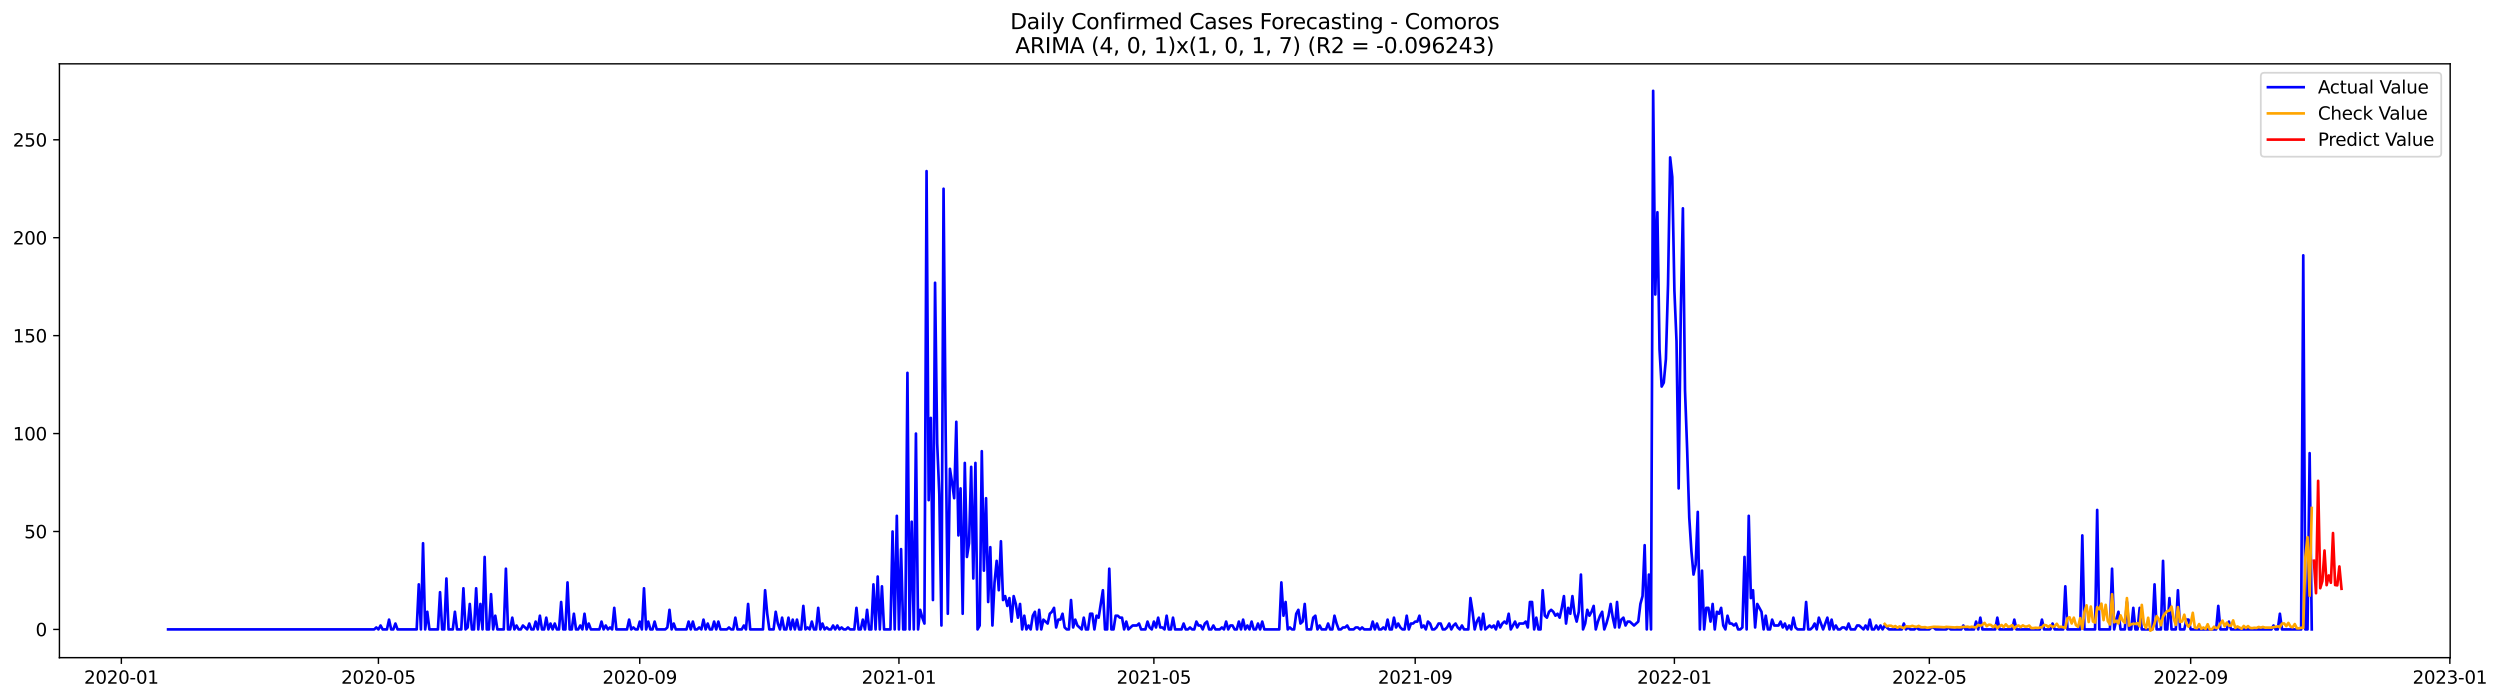 <?xml version="1.0" encoding="utf-8" standalone="no"?>
<!DOCTYPE svg PUBLIC "-//W3C//DTD SVG 1.1//EN"
  "http://www.w3.org/Graphics/SVG/1.1/DTD/svg11.dtd">
<svg xmlns:xlink="http://www.w3.org/1999/xlink" width="1400.4pt" height="392.274pt" viewBox="0 0 1400.4 392.274" xmlns="http://www.w3.org/2000/svg" version="1.1">
 <defs>
  <style type="text/css">*{stroke-linejoin: round; stroke-linecap: butt}</style>
 </defs>
 <g id="figure_1">
  <g id="patch_1">
   <path d="M 0 392.274 
L 1400.4 392.274 
L 1400.4 0 
L 0 0 
z
" style="fill: #ffffff"/>
  </g>
  <g id="axes_1">
   <g id="patch_2">
    <path d="M 33.288 368.396 
L 1372.487 368.396 
L 1372.487 35.755 
L 33.288 35.755 
z
" style="fill: #ffffff"/>
   </g>
   <g id="matplotlib.axis_1">
    <g id="xtick_1">
     <g id="line2d_1">
      <defs>
       <path id="m3d84c42e5f" d="M 0 0 
L 0 3.5 
" style="stroke: #000000; stroke-width: 0.8"/>
      </defs>
      <g>
       <use xlink:href="#m3d84c42e5f" x="67.978" y="368.396" style="stroke: #000000; stroke-width: 0.8"/>
      </g>
     </g>
     <g id="text_1">
      <!-- 2020-01 -->
      <g transform="translate(47.087 382.994)scale(0.1 -0.1)">
       <defs>
        <path id="DejaVuSans-32" d="M 1228 531 
L 3431 531 
L 3431 0 
L 469 0 
L 469 531 
Q 828 903 1448 1529 
Q 2069 2156 2228 2338 
Q 2531 2678 2651 2914 
Q 2772 3150 2772 3378 
Q 2772 3750 2511 3984 
Q 2250 4219 1831 4219 
Q 1534 4219 1204 4116 
Q 875 4013 500 3803 
L 500 4441 
Q 881 4594 1212 4672 
Q 1544 4750 1819 4750 
Q 2544 4750 2975 4387 
Q 3406 4025 3406 3419 
Q 3406 3131 3298 2873 
Q 3191 2616 2906 2266 
Q 2828 2175 2409 1742 
Q 1991 1309 1228 531 
z
" transform="scale(0.016)"/>
        <path id="DejaVuSans-30" d="M 2034 4250 
Q 1547 4250 1301 3770 
Q 1056 3291 1056 2328 
Q 1056 1369 1301 889 
Q 1547 409 2034 409 
Q 2525 409 2770 889 
Q 3016 1369 3016 2328 
Q 3016 3291 2770 3770 
Q 2525 4250 2034 4250 
z
M 2034 4750 
Q 2819 4750 3233 4129 
Q 3647 3509 3647 2328 
Q 3647 1150 3233 529 
Q 2819 -91 2034 -91 
Q 1250 -91 836 529 
Q 422 1150 422 2328 
Q 422 3509 836 4129 
Q 1250 4750 2034 4750 
z
" transform="scale(0.016)"/>
        <path id="DejaVuSans-2d" d="M 313 2009 
L 1997 2009 
L 1997 1497 
L 313 1497 
L 313 2009 
z
" transform="scale(0.016)"/>
        <path id="DejaVuSans-31" d="M 794 531 
L 1825 531 
L 1825 4091 
L 703 3866 
L 703 4441 
L 1819 4666 
L 2450 4666 
L 2450 531 
L 3481 531 
L 3481 0 
L 794 0 
L 794 531 
z
" transform="scale(0.016)"/>
       </defs>
       <use xlink:href="#DejaVuSans-32"/>
       <use xlink:href="#DejaVuSans-30" x="63.623"/>
       <use xlink:href="#DejaVuSans-32" x="127.246"/>
       <use xlink:href="#DejaVuSans-30" x="190.869"/>
       <use xlink:href="#DejaVuSans-2d" x="254.492"/>
       <use xlink:href="#DejaVuSans-30" x="290.576"/>
       <use xlink:href="#DejaVuSans-31" x="354.199"/>
      </g>
     </g>
    </g>
    <g id="xtick_2">
     <g id="line2d_2">
      <g>
       <use xlink:href="#m3d84c42e5f" x="211.978" y="368.396" style="stroke: #000000; stroke-width: 0.8"/>
      </g>
     </g>
     <g id="text_2">
      <!-- 2020-05 -->
      <g transform="translate(191.087 382.994)scale(0.1 -0.1)">
       <defs>
        <path id="DejaVuSans-35" d="M 691 4666 
L 3169 4666 
L 3169 4134 
L 1269 4134 
L 1269 2991 
Q 1406 3038 1543 3061 
Q 1681 3084 1819 3084 
Q 2600 3084 3056 2656 
Q 3513 2228 3513 1497 
Q 3513 744 3044 326 
Q 2575 -91 1722 -91 
Q 1428 -91 1123 -41 
Q 819 9 494 109 
L 494 744 
Q 775 591 1075 516 
Q 1375 441 1709 441 
Q 2250 441 2565 725 
Q 2881 1009 2881 1497 
Q 2881 1984 2565 2268 
Q 2250 2553 1709 2553 
Q 1456 2553 1204 2497 
Q 953 2441 691 2322 
L 691 4666 
z
" transform="scale(0.016)"/>
       </defs>
       <use xlink:href="#DejaVuSans-32"/>
       <use xlink:href="#DejaVuSans-30" x="63.623"/>
       <use xlink:href="#DejaVuSans-32" x="127.246"/>
       <use xlink:href="#DejaVuSans-30" x="190.869"/>
       <use xlink:href="#DejaVuSans-2d" x="254.492"/>
       <use xlink:href="#DejaVuSans-30" x="290.576"/>
       <use xlink:href="#DejaVuSans-35" x="354.199"/>
      </g>
     </g>
    </g>
    <g id="xtick_3">
     <g id="line2d_3">
      <g>
       <use xlink:href="#m3d84c42e5f" x="358.359" y="368.396" style="stroke: #000000; stroke-width: 0.8"/>
      </g>
     </g>
     <g id="text_3">
      <!-- 2020-09 -->
      <g transform="translate(337.467 382.994)scale(0.1 -0.1)">
       <defs>
        <path id="DejaVuSans-39" d="M 703 97 
L 703 672 
Q 941 559 1184 500 
Q 1428 441 1663 441 
Q 2288 441 2617 861 
Q 2947 1281 2994 2138 
Q 2813 1869 2534 1725 
Q 2256 1581 1919 1581 
Q 1219 1581 811 2004 
Q 403 2428 403 3163 
Q 403 3881 828 4315 
Q 1253 4750 1959 4750 
Q 2769 4750 3195 4129 
Q 3622 3509 3622 2328 
Q 3622 1225 3098 567 
Q 2575 -91 1691 -91 
Q 1453 -91 1209 -44 
Q 966 3 703 97 
z
M 1959 2075 
Q 2384 2075 2632 2365 
Q 2881 2656 2881 3163 
Q 2881 3666 2632 3958 
Q 2384 4250 1959 4250 
Q 1534 4250 1286 3958 
Q 1038 3666 1038 3163 
Q 1038 2656 1286 2365 
Q 1534 2075 1959 2075 
z
" transform="scale(0.016)"/>
       </defs>
       <use xlink:href="#DejaVuSans-32"/>
       <use xlink:href="#DejaVuSans-30" x="63.623"/>
       <use xlink:href="#DejaVuSans-32" x="127.246"/>
       <use xlink:href="#DejaVuSans-30" x="190.869"/>
       <use xlink:href="#DejaVuSans-2d" x="254.492"/>
       <use xlink:href="#DejaVuSans-30" x="290.576"/>
       <use xlink:href="#DejaVuSans-39" x="354.199"/>
      </g>
     </g>
    </g>
    <g id="xtick_4">
     <g id="line2d_4">
      <g>
       <use xlink:href="#m3d84c42e5f" x="503.549" y="368.396" style="stroke: #000000; stroke-width: 0.8"/>
      </g>
     </g>
     <g id="text_4">
      <!-- 2021-01 -->
      <g transform="translate(482.657 382.994)scale(0.1 -0.1)">
       <use xlink:href="#DejaVuSans-32"/>
       <use xlink:href="#DejaVuSans-30" x="63.623"/>
       <use xlink:href="#DejaVuSans-32" x="127.246"/>
       <use xlink:href="#DejaVuSans-31" x="190.869"/>
       <use xlink:href="#DejaVuSans-2d" x="254.492"/>
       <use xlink:href="#DejaVuSans-30" x="290.576"/>
       <use xlink:href="#DejaVuSans-31" x="354.199"/>
      </g>
     </g>
    </g>
    <g id="xtick_5">
     <g id="line2d_5">
      <g>
       <use xlink:href="#m3d84c42e5f" x="646.359" y="368.396" style="stroke: #000000; stroke-width: 0.8"/>
      </g>
     </g>
     <g id="text_5">
      <!-- 2021-05 -->
      <g transform="translate(625.467 382.994)scale(0.1 -0.1)">
       <use xlink:href="#DejaVuSans-32"/>
       <use xlink:href="#DejaVuSans-30" x="63.623"/>
       <use xlink:href="#DejaVuSans-32" x="127.246"/>
       <use xlink:href="#DejaVuSans-31" x="190.869"/>
       <use xlink:href="#DejaVuSans-2d" x="254.492"/>
       <use xlink:href="#DejaVuSans-30" x="290.576"/>
       <use xlink:href="#DejaVuSans-35" x="354.199"/>
      </g>
     </g>
    </g>
    <g id="xtick_6">
     <g id="line2d_6">
      <g>
       <use xlink:href="#m3d84c42e5f" x="792.739" y="368.396" style="stroke: #000000; stroke-width: 0.8"/>
      </g>
     </g>
     <g id="text_6">
      <!-- 2021-09 -->
      <g transform="translate(771.847 382.994)scale(0.1 -0.1)">
       <use xlink:href="#DejaVuSans-32"/>
       <use xlink:href="#DejaVuSans-30" x="63.623"/>
       <use xlink:href="#DejaVuSans-32" x="127.246"/>
       <use xlink:href="#DejaVuSans-31" x="190.869"/>
       <use xlink:href="#DejaVuSans-2d" x="254.492"/>
       <use xlink:href="#DejaVuSans-30" x="290.576"/>
       <use xlink:href="#DejaVuSans-39" x="354.199"/>
      </g>
     </g>
    </g>
    <g id="xtick_7">
     <g id="line2d_7">
      <g>
       <use xlink:href="#m3d84c42e5f" x="937.929" y="368.396" style="stroke: #000000; stroke-width: 0.8"/>
      </g>
     </g>
     <g id="text_7">
      <!-- 2022-01 -->
      <g transform="translate(917.037 382.994)scale(0.1 -0.1)">
       <use xlink:href="#DejaVuSans-32"/>
       <use xlink:href="#DejaVuSans-30" x="63.623"/>
       <use xlink:href="#DejaVuSans-32" x="127.246"/>
       <use xlink:href="#DejaVuSans-32" x="190.869"/>
       <use xlink:href="#DejaVuSans-2d" x="254.492"/>
       <use xlink:href="#DejaVuSans-30" x="290.576"/>
       <use xlink:href="#DejaVuSans-31" x="354.199"/>
      </g>
     </g>
    </g>
    <g id="xtick_8">
     <g id="line2d_8">
      <g>
       <use xlink:href="#m3d84c42e5f" x="1080.739" y="368.396" style="stroke: #000000; stroke-width: 0.8"/>
      </g>
     </g>
     <g id="text_8">
      <!-- 2022-05 -->
      <g transform="translate(1059.847 382.994)scale(0.1 -0.1)">
       <use xlink:href="#DejaVuSans-32"/>
       <use xlink:href="#DejaVuSans-30" x="63.623"/>
       <use xlink:href="#DejaVuSans-32" x="127.246"/>
       <use xlink:href="#DejaVuSans-32" x="190.869"/>
       <use xlink:href="#DejaVuSans-2d" x="254.492"/>
       <use xlink:href="#DejaVuSans-30" x="290.576"/>
       <use xlink:href="#DejaVuSans-35" x="354.199"/>
      </g>
     </g>
    </g>
    <g id="xtick_9">
     <g id="line2d_9">
      <g>
       <use xlink:href="#m3d84c42e5f" x="1227.119" y="368.396" style="stroke: #000000; stroke-width: 0.8"/>
      </g>
     </g>
     <g id="text_9">
      <!-- 2022-09 -->
      <g transform="translate(1206.227 382.994)scale(0.1 -0.1)">
       <use xlink:href="#DejaVuSans-32"/>
       <use xlink:href="#DejaVuSans-30" x="63.623"/>
       <use xlink:href="#DejaVuSans-32" x="127.246"/>
       <use xlink:href="#DejaVuSans-32" x="190.869"/>
       <use xlink:href="#DejaVuSans-2d" x="254.492"/>
       <use xlink:href="#DejaVuSans-30" x="290.576"/>
       <use xlink:href="#DejaVuSans-39" x="354.199"/>
      </g>
     </g>
    </g>
    <g id="xtick_10">
     <g id="line2d_10">
      <g>
       <use xlink:href="#m3d84c42e5f" x="1372.309" y="368.396" style="stroke: #000000; stroke-width: 0.8"/>
      </g>
     </g>
     <g id="text_10">
      <!-- 2023-01 -->
      <g transform="translate(1351.418 382.994)scale(0.1 -0.1)">
       <defs>
        <path id="DejaVuSans-33" d="M 2597 2516 
Q 3050 2419 3304 2112 
Q 3559 1806 3559 1356 
Q 3559 666 3084 287 
Q 2609 -91 1734 -91 
Q 1441 -91 1130 -33 
Q 819 25 488 141 
L 488 750 
Q 750 597 1062 519 
Q 1375 441 1716 441 
Q 2309 441 2620 675 
Q 2931 909 2931 1356 
Q 2931 1769 2642 2001 
Q 2353 2234 1838 2234 
L 1294 2234 
L 1294 2753 
L 1863 2753 
Q 2328 2753 2575 2939 
Q 2822 3125 2822 3475 
Q 2822 3834 2567 4026 
Q 2313 4219 1838 4219 
Q 1578 4219 1281 4162 
Q 984 4106 628 3988 
L 628 4550 
Q 988 4650 1302 4700 
Q 1616 4750 1894 4750 
Q 2613 4750 3031 4423 
Q 3450 4097 3450 3541 
Q 3450 3153 3228 2886 
Q 3006 2619 2597 2516 
z
" transform="scale(0.016)"/>
       </defs>
       <use xlink:href="#DejaVuSans-32"/>
       <use xlink:href="#DejaVuSans-30" x="63.623"/>
       <use xlink:href="#DejaVuSans-32" x="127.246"/>
       <use xlink:href="#DejaVuSans-33" x="190.869"/>
       <use xlink:href="#DejaVuSans-2d" x="254.492"/>
       <use xlink:href="#DejaVuSans-30" x="290.576"/>
       <use xlink:href="#DejaVuSans-31" x="354.199"/>
      </g>
     </g>
    </g>
   </g>
   <g id="matplotlib.axis_2">
    <g id="ytick_1">
     <g id="line2d_11">
      <defs>
       <path id="m4e3e8db7d7" d="M 0 0 
L -3.5 0 
" style="stroke: #000000; stroke-width: 0.8"/>
      </defs>
      <g>
       <use xlink:href="#m4e3e8db7d7" x="33.288" y="352.574" style="stroke: #000000; stroke-width: 0.8"/>
      </g>
     </g>
     <g id="text_11">
      <!-- 0 -->
      <g transform="translate(19.925 356.373)scale(0.1 -0.1)">
       <use xlink:href="#DejaVuSans-30"/>
      </g>
     </g>
    </g>
    <g id="ytick_2">
     <g id="line2d_12">
      <g>
       <use xlink:href="#m4e3e8db7d7" x="33.288" y="297.72" style="stroke: #000000; stroke-width: 0.8"/>
      </g>
     </g>
     <g id="text_12">
      <!-- 50 -->
      <g transform="translate(13.562 301.519)scale(0.1 -0.1)">
       <use xlink:href="#DejaVuSans-35"/>
       <use xlink:href="#DejaVuSans-30" x="63.623"/>
      </g>
     </g>
    </g>
    <g id="ytick_3">
     <g id="line2d_13">
      <g>
       <use xlink:href="#m4e3e8db7d7" x="33.288" y="242.866" style="stroke: #000000; stroke-width: 0.8"/>
      </g>
     </g>
     <g id="text_13">
      <!-- 100 -->
      <g transform="translate(7.2 246.665)scale(0.1 -0.1)">
       <use xlink:href="#DejaVuSans-31"/>
       <use xlink:href="#DejaVuSans-30" x="63.623"/>
       <use xlink:href="#DejaVuSans-30" x="127.246"/>
      </g>
     </g>
    </g>
    <g id="ytick_4">
     <g id="line2d_14">
      <g>
       <use xlink:href="#m4e3e8db7d7" x="33.288" y="188.011" style="stroke: #000000; stroke-width: 0.8"/>
      </g>
     </g>
     <g id="text_14">
      <!-- 150 -->
      <g transform="translate(7.2 191.81)scale(0.1 -0.1)">
       <use xlink:href="#DejaVuSans-31"/>
       <use xlink:href="#DejaVuSans-35" x="63.623"/>
       <use xlink:href="#DejaVuSans-30" x="127.246"/>
      </g>
     </g>
    </g>
    <g id="ytick_5">
     <g id="line2d_15">
      <g>
       <use xlink:href="#m4e3e8db7d7" x="33.288" y="133.157" style="stroke: #000000; stroke-width: 0.8"/>
      </g>
     </g>
     <g id="text_15">
      <!-- 200 -->
      <g transform="translate(7.2 136.956)scale(0.1 -0.1)">
       <use xlink:href="#DejaVuSans-32"/>
       <use xlink:href="#DejaVuSans-30" x="63.623"/>
       <use xlink:href="#DejaVuSans-30" x="127.246"/>
      </g>
     </g>
    </g>
    <g id="ytick_6">
     <g id="line2d_16">
      <g>
       <use xlink:href="#m4e3e8db7d7" x="33.288" y="78.303" style="stroke: #000000; stroke-width: 0.8"/>
      </g>
     </g>
     <g id="text_16">
      <!-- 250 -->
      <g transform="translate(7.2 82.102)scale(0.1 -0.1)">
       <use xlink:href="#DejaVuSans-32"/>
       <use xlink:href="#DejaVuSans-35" x="63.623"/>
       <use xlink:href="#DejaVuSans-30" x="127.246"/>
      </g>
     </g>
    </g>
   </g>
   <g id="line2d_17">
    <path d="M 94.16 352.574 
L 209.598 352.574 
L 210.788 351.477 
L 211.978 352.574 
L 213.168 350.38 
L 214.359 352.574 
L 216.739 352.574 
L 217.929 347.089 
L 219.119 352.574 
L 220.309 352.574 
L 221.499 349.283 
L 222.689 352.574 
L 233.4 352.574 
L 234.59 327.341 
L 235.78 352.574 
L 236.97 304.302 
L 238.16 352.574 
L 239.35 342.7 
L 240.54 352.574 
L 245.301 352.574 
L 246.491 331.73 
L 247.681 352.574 
L 248.871 352.574 
L 250.061 324.05 
L 251.251 352.574 
L 253.631 352.574 
L 254.821 342.7 
L 256.011 352.574 
L 258.392 352.574 
L 259.582 329.535 
L 260.772 352.574 
L 261.962 351.477 
L 263.152 338.312 
L 264.342 352.574 
L 265.532 352.574 
L 266.722 329.535 
L 267.912 352.574 
L 269.102 338.312 
L 270.292 352.574 
L 271.483 311.982 
L 272.673 352.574 
L 273.863 352.574 
L 275.053 332.827 
L 276.243 352.574 
L 277.433 344.895 
L 278.623 352.574 
L 282.193 352.574 
L 283.383 318.565 
L 284.573 352.574 
L 285.764 352.574 
L 286.954 345.992 
L 288.144 352.574 
L 289.334 350.38 
L 290.524 352.574 
L 291.714 352.574 
L 292.904 350.38 
L 295.284 352.574 
L 296.474 349.283 
L 297.664 352.574 
L 298.854 352.574 
L 300.045 348.186 
L 301.235 352.574 
L 302.425 344.895 
L 303.615 352.574 
L 304.805 352.574 
L 305.995 345.992 
L 307.185 352.574 
L 308.375 349.283 
L 309.565 352.574 
L 310.755 349.283 
L 311.945 352.574 
L 313.135 352.574 
L 314.326 337.215 
L 315.516 352.574 
L 316.706 352.574 
L 317.896 326.244 
L 319.086 352.574 
L 320.276 352.574 
L 321.466 343.798 
L 322.656 352.574 
L 323.846 352.574 
L 325.036 350.38 
L 326.226 352.574 
L 327.416 343.798 
L 328.607 352.574 
L 329.797 349.283 
L 330.987 352.574 
L 335.747 352.574 
L 336.937 348.186 
L 338.127 352.574 
L 339.317 350.38 
L 340.507 352.574 
L 341.697 351.477 
L 342.887 352.574 
L 344.078 340.506 
L 345.268 352.574 
L 351.218 352.574 
L 352.408 347.089 
L 353.598 352.574 
L 354.788 351.477 
L 355.978 352.574 
L 357.168 352.574 
L 358.359 348.186 
L 359.549 352.574 
L 360.739 329.535 
L 361.929 352.574 
L 363.119 348.186 
L 364.309 352.574 
L 365.499 352.574 
L 366.689 348.186 
L 367.879 352.574 
L 372.64 352.574 
L 373.83 351.477 
L 375.02 341.603 
L 376.21 352.574 
L 377.4 349.283 
L 378.59 352.574 
L 384.54 352.574 
L 385.73 348.186 
L 386.921 352.574 
L 388.111 348.186 
L 389.301 352.574 
L 390.491 352.574 
L 391.681 351.477 
L 392.871 352.574 
L 394.061 347.089 
L 395.251 352.574 
L 396.441 349.283 
L 397.631 352.574 
L 398.821 352.574 
L 400.011 348.186 
L 401.202 352.574 
L 402.392 348.186 
L 403.582 352.574 
L 407.152 352.574 
L 408.342 351.477 
L 409.532 352.574 
L 410.722 352.574 
L 411.912 345.992 
L 413.102 352.574 
L 415.483 352.574 
L 416.673 350.38 
L 417.863 352.574 
L 419.053 338.312 
L 420.243 352.574 
L 427.383 352.574 
L 428.573 330.632 
L 429.764 343.798 
L 430.954 352.574 
L 433.334 352.574 
L 434.524 342.7 
L 435.714 349.283 
L 436.904 352.574 
L 438.094 345.992 
L 439.284 352.574 
L 440.474 352.574 
L 441.664 345.992 
L 442.854 352.574 
L 444.045 347.089 
L 445.235 352.574 
L 446.425 347.089 
L 447.615 352.574 
L 448.805 352.574 
L 449.995 339.409 
L 451.185 352.574 
L 452.375 351.477 
L 453.565 352.574 
L 454.755 348.186 
L 455.945 352.574 
L 457.135 352.574 
L 458.326 340.506 
L 459.516 352.574 
L 460.706 349.283 
L 461.896 352.574 
L 463.086 351.477 
L 464.276 352.574 
L 465.466 352.574 
L 466.656 350.38 
L 467.846 352.574 
L 469.036 350.38 
L 470.226 352.574 
L 471.416 351.477 
L 472.607 352.574 
L 473.797 352.574 
L 474.987 351.477 
L 476.177 352.574 
L 478.557 352.574 
L 479.747 340.506 
L 480.937 352.574 
L 482.127 352.574 
L 483.317 347.089 
L 484.507 352.574 
L 485.697 341.603 
L 486.887 352.574 
L 488.078 352.574 
L 489.268 327.341 
L 490.458 352.574 
L 491.648 322.953 
L 492.838 352.574 
L 494.028 328.438 
L 495.218 352.574 
L 498.788 352.574 
L 499.978 297.72 
L 501.168 352.574 
L 502.359 288.943 
L 503.549 352.574 
L 504.739 307.594 
L 505.929 352.574 
L 507.119 352.574 
L 508.309 208.856 
L 509.499 352.574 
L 510.689 292.234 
L 511.879 352.574 
L 513.069 242.866 
L 514.259 352.574 
L 515.449 341.603 
L 516.64 345.992 
L 517.83 349.283 
L 519.02 95.856 
L 520.21 280.167 
L 521.4 234.089 
L 522.59 336.118 
L 523.78 158.39 
L 524.97 248.351 
L 526.16 276.875 
L 527.35 350.38 
L 528.54 105.73 
L 529.73 242.866 
L 530.921 343.798 
L 532.111 262.613 
L 533.301 270.293 
L 534.491 279.069 
L 535.681 236.283 
L 536.871 299.914 
L 538.061 273.584 
L 539.251 343.798 
L 540.441 259.322 
L 541.631 311.982 
L 542.821 304.302 
L 544.011 261.516 
L 545.202 324.05 
L 546.392 259.322 
L 547.582 352.574 
L 548.772 350.38 
L 549.962 252.739 
L 551.152 319.662 
L 552.342 279.069 
L 553.532 337.215 
L 554.722 306.497 
L 555.912 350.38 
L 557.102 326.244 
L 558.292 314.176 
L 559.483 330.632 
L 560.673 303.205 
L 561.863 336.118 
L 563.053 333.924 
L 564.243 339.409 
L 565.433 335.021 
L 566.623 348.186 
L 567.813 333.924 
L 569.003 338.312 
L 570.193 345.992 
L 571.383 338.312 
L 572.573 352.574 
L 573.764 344.895 
L 574.954 352.574 
L 576.144 350.38 
L 577.334 352.574 
L 578.524 344.895 
L 579.714 342.7 
L 580.904 352.574 
L 582.094 341.603 
L 583.284 352.574 
L 584.474 347.089 
L 586.854 349.283 
L 588.045 343.798 
L 589.235 342.7 
L 590.425 340.506 
L 591.615 351.477 
L 592.805 347.089 
L 593.995 347.089 
L 595.185 343.798 
L 596.375 351.477 
L 597.565 352.574 
L 598.755 352.574 
L 599.945 336.118 
L 601.135 351.477 
L 602.326 347.089 
L 603.516 350.38 
L 605.896 352.574 
L 607.086 345.992 
L 608.276 352.574 
L 609.466 352.574 
L 610.656 343.798 
L 611.846 343.798 
L 613.036 352.574 
L 614.226 344.895 
L 615.416 345.992 
L 617.797 330.632 
L 618.987 352.574 
L 620.177 352.574 
L 621.367 318.565 
L 622.557 352.574 
L 623.747 352.574 
L 624.937 344.895 
L 626.127 344.895 
L 627.317 345.992 
L 628.507 345.992 
L 629.697 352.574 
L 630.888 348.186 
L 632.078 352.574 
L 634.458 350.38 
L 636.838 350.38 
L 638.028 349.283 
L 639.218 352.574 
L 641.598 352.574 
L 642.788 348.186 
L 643.978 351.477 
L 645.168 352.574 
L 646.359 348.186 
L 647.549 351.477 
L 648.739 345.992 
L 649.929 351.477 
L 651.119 351.477 
L 652.309 352.574 
L 653.499 344.895 
L 654.689 352.574 
L 655.879 352.574 
L 657.069 345.992 
L 658.259 352.574 
L 661.83 352.574 
L 663.02 349.283 
L 664.21 352.574 
L 665.4 352.574 
L 666.59 351.477 
L 667.78 352.574 
L 668.97 352.574 
L 670.16 348.186 
L 671.35 350.38 
L 672.54 350.38 
L 673.73 352.574 
L 674.921 349.283 
L 676.111 348.186 
L 677.301 352.574 
L 678.491 352.574 
L 679.681 350.38 
L 680.871 352.574 
L 683.251 352.574 
L 684.441 351.477 
L 685.631 352.574 
L 686.821 348.186 
L 688.011 352.574 
L 689.202 350.38 
L 690.392 350.38 
L 691.582 352.574 
L 692.772 352.574 
L 693.962 348.186 
L 695.152 352.574 
L 696.342 347.089 
L 697.532 352.574 
L 698.722 350.38 
L 699.912 352.574 
L 701.102 348.186 
L 702.292 352.574 
L 703.483 352.574 
L 704.673 349.283 
L 705.863 352.574 
L 707.053 348.186 
L 708.243 352.574 
L 716.573 352.574 
L 717.764 326.244 
L 718.954 344.895 
L 720.144 337.215 
L 721.334 352.574 
L 722.524 351.477 
L 723.714 352.574 
L 724.904 352.574 
L 726.094 343.798 
L 727.284 341.603 
L 728.474 349.283 
L 729.664 348.186 
L 730.854 338.312 
L 732.045 352.574 
L 734.425 352.574 
L 735.615 345.992 
L 736.805 344.895 
L 737.995 352.574 
L 739.185 350.38 
L 740.375 352.574 
L 742.755 352.574 
L 743.945 349.283 
L 745.135 352.574 
L 746.326 352.574 
L 747.516 344.895 
L 748.706 349.283 
L 749.896 352.574 
L 751.086 352.574 
L 752.276 351.477 
L 753.466 351.477 
L 754.656 350.38 
L 755.846 352.574 
L 758.226 352.574 
L 759.416 351.477 
L 760.607 351.477 
L 761.797 352.574 
L 762.987 351.477 
L 764.177 352.574 
L 767.747 352.574 
L 768.937 348.186 
L 770.127 352.574 
L 771.317 349.283 
L 772.507 352.574 
L 773.697 352.574 
L 774.888 351.477 
L 776.078 352.574 
L 777.268 347.089 
L 778.458 352.574 
L 779.648 352.574 
L 780.838 345.992 
L 782.028 351.477 
L 783.218 349.283 
L 784.408 351.477 
L 785.598 352.574 
L 786.788 352.574 
L 787.978 344.895 
L 789.168 352.574 
L 790.359 349.283 
L 791.549 349.283 
L 792.739 348.186 
L 793.929 348.186 
L 795.119 344.895 
L 796.309 351.477 
L 797.499 350.38 
L 798.689 352.574 
L 799.879 348.186 
L 801.069 349.283 
L 802.259 352.574 
L 803.449 352.574 
L 804.64 351.477 
L 805.83 349.283 
L 807.02 349.283 
L 808.21 352.574 
L 809.4 352.574 
L 810.59 351.477 
L 811.78 349.283 
L 812.97 352.574 
L 814.16 350.38 
L 815.35 349.283 
L 816.54 351.477 
L 817.73 352.574 
L 818.921 350.38 
L 820.111 352.574 
L 822.491 352.574 
L 823.681 335.021 
L 824.871 342.7 
L 826.061 352.574 
L 827.251 348.186 
L 828.441 345.992 
L 829.631 352.574 
L 830.821 343.798 
L 832.011 352.574 
L 834.392 350.38 
L 835.582 351.477 
L 836.772 350.38 
L 837.962 352.574 
L 839.152 348.186 
L 840.342 351.477 
L 841.532 349.283 
L 842.722 348.186 
L 843.912 349.283 
L 845.102 343.798 
L 846.292 352.574 
L 848.673 348.186 
L 849.863 351.477 
L 851.053 349.283 
L 853.433 349.283 
L 854.623 348.186 
L 855.813 351.477 
L 857.003 337.215 
L 858.193 337.215 
L 859.383 352.574 
L 860.573 345.992 
L 861.764 352.574 
L 862.954 352.574 
L 864.144 330.632 
L 865.334 344.895 
L 866.524 345.992 
L 867.714 342.7 
L 868.904 341.603 
L 870.094 342.7 
L 871.284 344.895 
L 872.474 343.798 
L 873.664 345.992 
L 874.854 340.506 
L 876.045 333.924 
L 877.235 349.283 
L 878.425 340.506 
L 879.615 343.798 
L 880.805 333.924 
L 881.995 343.798 
L 883.185 348.186 
L 884.375 342.7 
L 885.565 321.856 
L 886.755 352.574 
L 887.945 349.283 
L 889.135 341.603 
L 890.326 344.895 
L 891.516 342.7 
L 892.706 339.409 
L 893.896 352.574 
L 895.086 348.186 
L 896.276 344.895 
L 897.466 342.7 
L 898.656 352.574 
L 899.846 349.283 
L 901.036 344.895 
L 902.226 338.312 
L 903.416 345.992 
L 904.607 351.477 
L 905.797 337.215 
L 906.987 351.477 
L 908.177 347.089 
L 909.367 345.992 
L 910.557 350.38 
L 911.747 348.186 
L 912.937 348.186 
L 915.317 350.38 
L 917.697 348.186 
L 918.888 338.312 
L 920.078 333.924 
L 921.268 305.399 
L 922.458 352.574 
L 923.648 321.856 
L 924.838 352.574 
L 926.028 50.876 
L 927.218 164.972 
L 928.408 118.895 
L 929.598 195.691 
L 930.788 216.536 
L 931.978 214.341 
L 933.168 201.176 
L 934.359 159.487 
L 935.549 88.176 
L 936.739 99.147 
L 937.929 162.778 
L 939.119 191.303 
L 940.309 273.584 
L 941.499 175.943 
L 942.689 116.701 
L 943.879 218.73 
L 945.069 251.642 
L 946.259 290.04 
L 947.449 308.691 
L 948.64 321.856 
L 949.83 316.37 
L 951.02 286.749 
L 952.21 352.574 
L 953.4 319.662 
L 954.59 352.574 
L 955.78 340.506 
L 956.97 340.506 
L 958.16 348.186 
L 959.35 338.312 
L 960.54 352.574 
L 961.73 342.7 
L 962.921 343.798 
L 964.111 340.506 
L 965.301 350.38 
L 966.491 352.574 
L 967.681 344.895 
L 968.871 349.283 
L 970.061 349.283 
L 971.251 350.38 
L 972.441 349.283 
L 973.631 352.574 
L 974.821 352.574 
L 976.011 351.477 
L 977.202 311.982 
L 978.392 352.574 
L 979.582 288.943 
L 980.772 335.021 
L 981.962 330.632 
L 983.152 351.477 
L 984.342 338.312 
L 986.722 342.7 
L 987.912 352.574 
L 989.102 344.895 
L 990.292 352.574 
L 991.483 352.574 
L 992.673 347.089 
L 993.863 350.38 
L 996.243 350.38 
L 997.433 348.186 
L 998.623 351.477 
L 999.813 349.283 
L 1001.003 352.574 
L 1002.193 350.38 
L 1003.383 352.574 
L 1004.573 345.992 
L 1005.764 351.477 
L 1006.954 352.574 
L 1010.524 352.574 
L 1011.714 337.215 
L 1012.904 352.574 
L 1014.094 352.574 
L 1015.284 351.477 
L 1016.474 349.283 
L 1017.664 352.574 
L 1018.854 345.992 
L 1021.235 352.574 
L 1023.615 345.992 
L 1024.805 352.574 
L 1025.995 347.089 
L 1027.185 352.574 
L 1028.375 350.38 
L 1029.565 352.574 
L 1030.755 352.574 
L 1031.945 351.477 
L 1033.135 351.477 
L 1034.326 352.574 
L 1035.516 349.283 
L 1036.706 352.574 
L 1039.086 352.574 
L 1040.276 350.38 
L 1041.466 350.38 
L 1043.846 352.574 
L 1045.036 350.38 
L 1046.226 352.574 
L 1047.416 347.089 
L 1048.607 352.574 
L 1049.797 352.574 
L 1050.987 350.38 
L 1052.177 352.574 
L 1053.367 350.38 
L 1054.557 352.574 
L 1055.747 350.38 
L 1058.127 352.574 
L 1065.268 352.574 
L 1066.458 349.283 
L 1067.648 352.574 
L 1068.838 351.477 
L 1070.028 352.574 
L 1072.408 352.574 
L 1073.598 351.477 
L 1074.788 352.574 
L 1080.739 352.574 
L 1081.929 351.477 
L 1083.119 351.477 
L 1084.309 352.574 
L 1090.259 352.574 
L 1091.449 351.477 
L 1092.64 352.574 
L 1098.59 352.574 
L 1099.78 350.38 
L 1100.97 352.574 
L 1105.73 352.574 
L 1106.921 348.186 
L 1108.111 352.574 
L 1109.301 345.992 
L 1110.491 352.574 
L 1117.631 352.574 
L 1118.821 345.992 
L 1120.011 352.574 
L 1127.152 352.574 
L 1128.342 347.089 
L 1129.532 352.574 
L 1142.623 352.574 
L 1143.813 347.089 
L 1145.003 352.574 
L 1148.573 352.574 
L 1149.764 349.283 
L 1150.954 352.574 
L 1155.714 352.574 
L 1156.904 328.438 
L 1158.094 352.574 
L 1165.235 352.574 
L 1166.425 299.914 
L 1167.615 352.574 
L 1173.565 352.574 
L 1174.755 285.652 
L 1175.945 352.574 
L 1181.896 352.574 
L 1183.086 318.565 
L 1184.276 352.574 
L 1185.466 347.089 
L 1186.656 342.7 
L 1187.846 352.574 
L 1190.226 352.574 
L 1191.416 337.215 
L 1192.607 352.574 
L 1193.797 352.574 
L 1194.987 340.506 
L 1196.177 352.574 
L 1197.367 352.574 
L 1198.557 340.506 
L 1199.747 352.574 
L 1205.697 352.574 
L 1206.888 327.341 
L 1208.078 352.574 
L 1210.458 352.574 
L 1211.648 314.176 
L 1212.838 352.574 
L 1214.028 352.574 
L 1215.218 335.021 
L 1216.408 352.574 
L 1218.788 352.574 
L 1219.978 330.632 
L 1221.168 352.574 
L 1223.549 352.574 
L 1224.739 347.089 
L 1225.929 347.089 
L 1227.119 352.574 
L 1241.4 352.574 
L 1242.59 339.409 
L 1243.78 352.574 
L 1247.35 352.574 
L 1248.54 348.186 
L 1249.73 352.574 
L 1272.342 352.574 
L 1273.532 350.38 
L 1274.722 352.574 
L 1275.912 352.574 
L 1277.102 343.798 
L 1278.292 352.574 
L 1289.003 352.574 
L 1290.193 143.031 
L 1291.383 352.574 
L 1292.573 352.574 
L 1293.764 253.836 
L 1294.954 352.574 
L 1294.954 352.574 
" clip-path="url(#p0d2f890a7f)" style="fill: none; stroke: #0000ff; stroke-width: 1.5; stroke-linecap: square"/>
   </g>
   <g id="line2d_18">
    <path d="M 1055.747 349.5 
L 1056.937 350.856 
L 1058.127 350.49 
L 1059.317 350.512 
L 1060.507 351.199 
L 1061.697 350.698 
L 1062.888 351.641 
L 1064.078 350.875 
L 1065.268 351.429 
L 1066.458 351.85 
L 1067.648 350.845 
L 1070.028 350.952 
L 1071.218 350.569 
L 1072.408 350.974 
L 1073.598 351.144 
L 1074.788 350.594 
L 1075.978 351.313 
L 1077.168 351.398 
L 1078.359 351.301 
L 1079.549 351.659 
L 1083.119 351.119 
L 1085.499 351.142 
L 1089.069 351.378 
L 1090.259 351.145 
L 1095.02 351.48 
L 1096.21 351.321 
L 1097.4 351.416 
L 1098.59 351.348 
L 1099.78 351.142 
L 1100.97 351.142 
L 1102.16 351.023 
L 1103.35 351.343 
L 1104.54 351.052 
L 1105.73 351.345 
L 1106.921 351.396 
L 1108.111 350.037 
L 1109.301 350.526 
L 1110.491 350.001 
L 1111.681 348.922 
L 1112.871 350.784 
L 1114.061 349.906 
L 1115.251 350.064 
L 1116.441 351.316 
L 1117.631 350.282 
L 1118.821 351.853 
L 1120.011 350.793 
L 1121.202 350.102 
L 1122.392 351.288 
L 1123.582 349.715 
L 1124.772 351.056 
L 1125.962 350.951 
L 1127.152 350.153 
L 1128.342 351.93 
L 1129.532 350.842 
L 1130.722 350.381 
L 1131.912 351.265 
L 1133.102 350.301 
L 1134.292 350.996 
L 1135.483 350.925 
L 1136.673 350.422 
L 1137.863 351.831 
L 1139.053 351.834 
L 1140.243 351.648 
L 1141.433 351.773 
L 1143.813 351.335 
L 1145.003 350.075 
L 1146.193 350.273 
L 1147.383 351.149 
L 1148.573 350.265 
L 1149.764 351.215 
L 1150.954 350.752 
L 1152.144 349.414 
L 1153.334 351.293 
L 1154.524 351.037 
L 1156.904 351.7 
L 1158.094 346.264 
L 1159.284 345.795 
L 1160.474 349.248 
L 1161.664 345.996 
L 1162.854 350.167 
L 1164.045 351.114 
L 1165.235 346.25 
L 1166.425 352.216 
L 1167.615 342.757 
L 1168.805 339.083 
L 1169.995 348.412 
L 1171.185 339.762 
L 1172.375 348.152 
L 1173.565 348.74 
L 1174.755 340.114 
L 1175.945 341.283 
L 1177.135 338.144 
L 1178.326 347.367 
L 1179.516 338.806 
L 1180.706 347.876 
L 1181.896 349.824 
L 1183.086 332.875 
L 1184.276 348.575 
L 1185.466 347.714 
L 1186.656 349.296 
L 1187.846 344.716 
L 1189.036 347.629 
L 1190.226 348.894 
L 1191.416 335.027 
L 1192.607 350.446 
L 1193.797 349.692 
L 1194.987 349.421 
L 1196.177 349.493 
L 1197.367 349.058 
L 1198.557 350.824 
L 1199.747 338.846 
L 1200.937 349.484 
L 1202.127 351.856 
L 1203.317 346.044 
L 1204.507 353.276 
L 1205.697 352.612 
L 1206.888 349.291 
L 1208.078 345.158 
L 1209.268 346.78 
L 1210.458 350.231 
L 1211.648 345.363 
L 1212.838 343.602 
L 1214.028 342.255 
L 1215.218 342.043 
L 1216.408 339.755 
L 1217.598 346.513 
L 1218.788 350.051 
L 1219.978 340.09 
L 1221.168 348.398 
L 1222.359 348.111 
L 1223.549 344.348 
L 1224.739 349.197 
L 1225.929 351.069 
L 1227.119 349.406 
L 1228.309 343.276 
L 1229.499 351.688 
L 1230.689 351.847 
L 1231.879 349.582 
L 1233.069 352.232 
L 1234.259 351.511 
L 1235.449 352.305 
L 1236.64 349.67 
L 1237.83 352.528 
L 1239.02 352.521 
L 1240.21 351.07 
L 1241.4 351.808 
L 1242.59 351.503 
L 1243.78 349.261 
L 1244.97 347.662 
L 1246.16 350.765 
L 1247.35 348.799 
L 1248.54 350.467 
L 1249.73 350.507 
L 1250.921 347.511 
L 1252.111 351.733 
L 1253.301 350.916 
L 1255.681 352.167 
L 1256.871 350.634 
L 1258.061 351.734 
L 1259.251 350.721 
L 1260.441 351.772 
L 1261.631 351.848 
L 1262.821 351.654 
L 1264.011 351.757 
L 1265.202 351.189 
L 1266.392 351.563 
L 1267.582 351.207 
L 1268.772 351.573 
L 1272.342 351.568 
L 1274.722 351.083 
L 1275.912 350.846 
L 1277.102 351.325 
L 1278.292 349.338 
L 1279.483 349.226 
L 1280.673 350.746 
L 1281.863 348.924 
L 1283.053 350.99 
L 1284.243 351.385 
L 1285.433 349.578 
L 1286.623 351.938 
L 1287.813 351.958 
L 1289.003 351.64 
L 1290.193 351.728 
L 1291.383 311.782 
L 1292.573 300.931 
L 1293.764 333.775 
L 1294.954 284.55 
L 1294.954 284.55 
" clip-path="url(#p0d2f890a7f)" style="fill: none; stroke: #ffa500; stroke-width: 1.5; stroke-linecap: square"/>
   </g>
   <g id="line2d_19">
    <path d="M 1296.144 314.091 
L 1297.334 332.284 
L 1298.524 269.348 
L 1299.714 329.486 
L 1300.904 325.468 
L 1302.094 308.385 
L 1303.284 327.782 
L 1304.474 322.344 
L 1305.664 326.449 
L 1306.854 298.595 
L 1308.045 327.708 
L 1309.235 327.884 
L 1310.425 317.306 
L 1311.615 329.81 
" clip-path="url(#p0d2f890a7f)" style="fill: none; stroke: #ff0000; stroke-width: 1.5; stroke-linecap: square"/>
   </g>
   <g id="patch_3">
    <path d="M 33.288 368.396 
L 33.288 35.755 
" style="fill: none; stroke: #000000; stroke-width: 0.8; stroke-linejoin: miter; stroke-linecap: square"/>
   </g>
   <g id="patch_4">
    <path d="M 1372.487 368.396 
L 1372.487 35.755 
" style="fill: none; stroke: #000000; stroke-width: 0.8; stroke-linejoin: miter; stroke-linecap: square"/>
   </g>
   <g id="patch_5">
    <path d="M 33.288 368.396 
L 1372.487 368.396 
" style="fill: none; stroke: #000000; stroke-width: 0.8; stroke-linejoin: miter; stroke-linecap: square"/>
   </g>
   <g id="patch_6">
    <path d="M 33.288 35.755 
L 1372.487 35.755 
" style="fill: none; stroke: #000000; stroke-width: 0.8; stroke-linejoin: miter; stroke-linecap: square"/>
   </g>
   <g id="text_17">
    <!-- Daily Confirmed Cases Forecasting - Comoros -->
    <g transform="translate(565.882 16.318)scale(0.12 -0.12)">
     <defs>
      <path id="DejaVuSans-44" d="M 1259 4147 
L 1259 519 
L 2022 519 
Q 2988 519 3436 956 
Q 3884 1394 3884 2338 
Q 3884 3275 3436 3711 
Q 2988 4147 2022 4147 
L 1259 4147 
z
M 628 4666 
L 1925 4666 
Q 3281 4666 3915 4102 
Q 4550 3538 4550 2338 
Q 4550 1131 3912 565 
Q 3275 0 1925 0 
L 628 0 
L 628 4666 
z
" transform="scale(0.016)"/>
      <path id="DejaVuSans-61" d="M 2194 1759 
Q 1497 1759 1228 1600 
Q 959 1441 959 1056 
Q 959 750 1161 570 
Q 1363 391 1709 391 
Q 2188 391 2477 730 
Q 2766 1069 2766 1631 
L 2766 1759 
L 2194 1759 
z
M 3341 1997 
L 3341 0 
L 2766 0 
L 2766 531 
Q 2569 213 2275 61 
Q 1981 -91 1556 -91 
Q 1019 -91 701 211 
Q 384 513 384 1019 
Q 384 1609 779 1909 
Q 1175 2209 1959 2209 
L 2766 2209 
L 2766 2266 
Q 2766 2663 2505 2880 
Q 2244 3097 1772 3097 
Q 1472 3097 1187 3025 
Q 903 2953 641 2809 
L 641 3341 
Q 956 3463 1253 3523 
Q 1550 3584 1831 3584 
Q 2591 3584 2966 3190 
Q 3341 2797 3341 1997 
z
" transform="scale(0.016)"/>
      <path id="DejaVuSans-69" d="M 603 3500 
L 1178 3500 
L 1178 0 
L 603 0 
L 603 3500 
z
M 603 4863 
L 1178 4863 
L 1178 4134 
L 603 4134 
L 603 4863 
z
" transform="scale(0.016)"/>
      <path id="DejaVuSans-6c" d="M 603 4863 
L 1178 4863 
L 1178 0 
L 603 0 
L 603 4863 
z
" transform="scale(0.016)"/>
      <path id="DejaVuSans-79" d="M 2059 -325 
Q 1816 -950 1584 -1140 
Q 1353 -1331 966 -1331 
L 506 -1331 
L 506 -850 
L 844 -850 
Q 1081 -850 1212 -737 
Q 1344 -625 1503 -206 
L 1606 56 
L 191 3500 
L 800 3500 
L 1894 763 
L 2988 3500 
L 3597 3500 
L 2059 -325 
z
" transform="scale(0.016)"/>
      <path id="DejaVuSans-20" transform="scale(0.016)"/>
      <path id="DejaVuSans-43" d="M 4122 4306 
L 4122 3641 
Q 3803 3938 3442 4084 
Q 3081 4231 2675 4231 
Q 1875 4231 1450 3742 
Q 1025 3253 1025 2328 
Q 1025 1406 1450 917 
Q 1875 428 2675 428 
Q 3081 428 3442 575 
Q 3803 722 4122 1019 
L 4122 359 
Q 3791 134 3420 21 
Q 3050 -91 2638 -91 
Q 1578 -91 968 557 
Q 359 1206 359 2328 
Q 359 3453 968 4101 
Q 1578 4750 2638 4750 
Q 3056 4750 3426 4639 
Q 3797 4528 4122 4306 
z
" transform="scale(0.016)"/>
      <path id="DejaVuSans-6f" d="M 1959 3097 
Q 1497 3097 1228 2736 
Q 959 2375 959 1747 
Q 959 1119 1226 758 
Q 1494 397 1959 397 
Q 2419 397 2687 759 
Q 2956 1122 2956 1747 
Q 2956 2369 2687 2733 
Q 2419 3097 1959 3097 
z
M 1959 3584 
Q 2709 3584 3137 3096 
Q 3566 2609 3566 1747 
Q 3566 888 3137 398 
Q 2709 -91 1959 -91 
Q 1206 -91 779 398 
Q 353 888 353 1747 
Q 353 2609 779 3096 
Q 1206 3584 1959 3584 
z
" transform="scale(0.016)"/>
      <path id="DejaVuSans-6e" d="M 3513 2113 
L 3513 0 
L 2938 0 
L 2938 2094 
Q 2938 2591 2744 2837 
Q 2550 3084 2163 3084 
Q 1697 3084 1428 2787 
Q 1159 2491 1159 1978 
L 1159 0 
L 581 0 
L 581 3500 
L 1159 3500 
L 1159 2956 
Q 1366 3272 1645 3428 
Q 1925 3584 2291 3584 
Q 2894 3584 3203 3211 
Q 3513 2838 3513 2113 
z
" transform="scale(0.016)"/>
      <path id="DejaVuSans-66" d="M 2375 4863 
L 2375 4384 
L 1825 4384 
Q 1516 4384 1395 4259 
Q 1275 4134 1275 3809 
L 1275 3500 
L 2222 3500 
L 2222 3053 
L 1275 3053 
L 1275 0 
L 697 0 
L 697 3053 
L 147 3053 
L 147 3500 
L 697 3500 
L 697 3744 
Q 697 4328 969 4595 
Q 1241 4863 1831 4863 
L 2375 4863 
z
" transform="scale(0.016)"/>
      <path id="DejaVuSans-72" d="M 2631 2963 
Q 2534 3019 2420 3045 
Q 2306 3072 2169 3072 
Q 1681 3072 1420 2755 
Q 1159 2438 1159 1844 
L 1159 0 
L 581 0 
L 581 3500 
L 1159 3500 
L 1159 2956 
Q 1341 3275 1631 3429 
Q 1922 3584 2338 3584 
Q 2397 3584 2469 3576 
Q 2541 3569 2628 3553 
L 2631 2963 
z
" transform="scale(0.016)"/>
      <path id="DejaVuSans-6d" d="M 3328 2828 
Q 3544 3216 3844 3400 
Q 4144 3584 4550 3584 
Q 5097 3584 5394 3201 
Q 5691 2819 5691 2113 
L 5691 0 
L 5113 0 
L 5113 2094 
Q 5113 2597 4934 2840 
Q 4756 3084 4391 3084 
Q 3944 3084 3684 2787 
Q 3425 2491 3425 1978 
L 3425 0 
L 2847 0 
L 2847 2094 
Q 2847 2600 2669 2842 
Q 2491 3084 2119 3084 
Q 1678 3084 1418 2786 
Q 1159 2488 1159 1978 
L 1159 0 
L 581 0 
L 581 3500 
L 1159 3500 
L 1159 2956 
Q 1356 3278 1631 3431 
Q 1906 3584 2284 3584 
Q 2666 3584 2933 3390 
Q 3200 3197 3328 2828 
z
" transform="scale(0.016)"/>
      <path id="DejaVuSans-65" d="M 3597 1894 
L 3597 1613 
L 953 1613 
Q 991 1019 1311 708 
Q 1631 397 2203 397 
Q 2534 397 2845 478 
Q 3156 559 3463 722 
L 3463 178 
Q 3153 47 2828 -22 
Q 2503 -91 2169 -91 
Q 1331 -91 842 396 
Q 353 884 353 1716 
Q 353 2575 817 3079 
Q 1281 3584 2069 3584 
Q 2775 3584 3186 3129 
Q 3597 2675 3597 1894 
z
M 3022 2063 
Q 3016 2534 2758 2815 
Q 2500 3097 2075 3097 
Q 1594 3097 1305 2825 
Q 1016 2553 972 2059 
L 3022 2063 
z
" transform="scale(0.016)"/>
      <path id="DejaVuSans-64" d="M 2906 2969 
L 2906 4863 
L 3481 4863 
L 3481 0 
L 2906 0 
L 2906 525 
Q 2725 213 2448 61 
Q 2172 -91 1784 -91 
Q 1150 -91 751 415 
Q 353 922 353 1747 
Q 353 2572 751 3078 
Q 1150 3584 1784 3584 
Q 2172 3584 2448 3432 
Q 2725 3281 2906 2969 
z
M 947 1747 
Q 947 1113 1208 752 
Q 1469 391 1925 391 
Q 2381 391 2643 752 
Q 2906 1113 2906 1747 
Q 2906 2381 2643 2742 
Q 2381 3103 1925 3103 
Q 1469 3103 1208 2742 
Q 947 2381 947 1747 
z
" transform="scale(0.016)"/>
      <path id="DejaVuSans-73" d="M 2834 3397 
L 2834 2853 
Q 2591 2978 2328 3040 
Q 2066 3103 1784 3103 
Q 1356 3103 1142 2972 
Q 928 2841 928 2578 
Q 928 2378 1081 2264 
Q 1234 2150 1697 2047 
L 1894 2003 
Q 2506 1872 2764 1633 
Q 3022 1394 3022 966 
Q 3022 478 2636 193 
Q 2250 -91 1575 -91 
Q 1294 -91 989 -36 
Q 684 19 347 128 
L 347 722 
Q 666 556 975 473 
Q 1284 391 1588 391 
Q 1994 391 2212 530 
Q 2431 669 2431 922 
Q 2431 1156 2273 1281 
Q 2116 1406 1581 1522 
L 1381 1569 
Q 847 1681 609 1914 
Q 372 2147 372 2553 
Q 372 3047 722 3315 
Q 1072 3584 1716 3584 
Q 2034 3584 2315 3537 
Q 2597 3491 2834 3397 
z
" transform="scale(0.016)"/>
      <path id="DejaVuSans-46" d="M 628 4666 
L 3309 4666 
L 3309 4134 
L 1259 4134 
L 1259 2759 
L 3109 2759 
L 3109 2228 
L 1259 2228 
L 1259 0 
L 628 0 
L 628 4666 
z
" transform="scale(0.016)"/>
      <path id="DejaVuSans-63" d="M 3122 3366 
L 3122 2828 
Q 2878 2963 2633 3030 
Q 2388 3097 2138 3097 
Q 1578 3097 1268 2742 
Q 959 2388 959 1747 
Q 959 1106 1268 751 
Q 1578 397 2138 397 
Q 2388 397 2633 464 
Q 2878 531 3122 666 
L 3122 134 
Q 2881 22 2623 -34 
Q 2366 -91 2075 -91 
Q 1284 -91 818 406 
Q 353 903 353 1747 
Q 353 2603 823 3093 
Q 1294 3584 2113 3584 
Q 2378 3584 2631 3529 
Q 2884 3475 3122 3366 
z
" transform="scale(0.016)"/>
      <path id="DejaVuSans-74" d="M 1172 4494 
L 1172 3500 
L 2356 3500 
L 2356 3053 
L 1172 3053 
L 1172 1153 
Q 1172 725 1289 603 
Q 1406 481 1766 481 
L 2356 481 
L 2356 0 
L 1766 0 
Q 1100 0 847 248 
Q 594 497 594 1153 
L 594 3053 
L 172 3053 
L 172 3500 
L 594 3500 
L 594 4494 
L 1172 4494 
z
" transform="scale(0.016)"/>
      <path id="DejaVuSans-67" d="M 2906 1791 
Q 2906 2416 2648 2759 
Q 2391 3103 1925 3103 
Q 1463 3103 1205 2759 
Q 947 2416 947 1791 
Q 947 1169 1205 825 
Q 1463 481 1925 481 
Q 2391 481 2648 825 
Q 2906 1169 2906 1791 
z
M 3481 434 
Q 3481 -459 3084 -895 
Q 2688 -1331 1869 -1331 
Q 1566 -1331 1297 -1286 
Q 1028 -1241 775 -1147 
L 775 -588 
Q 1028 -725 1275 -790 
Q 1522 -856 1778 -856 
Q 2344 -856 2625 -561 
Q 2906 -266 2906 331 
L 2906 616 
Q 2728 306 2450 153 
Q 2172 0 1784 0 
Q 1141 0 747 490 
Q 353 981 353 1791 
Q 353 2603 747 3093 
Q 1141 3584 1784 3584 
Q 2172 3584 2450 3431 
Q 2728 3278 2906 2969 
L 2906 3500 
L 3481 3500 
L 3481 434 
z
" transform="scale(0.016)"/>
     </defs>
     <use xlink:href="#DejaVuSans-44"/>
     <use xlink:href="#DejaVuSans-61" x="77.002"/>
     <use xlink:href="#DejaVuSans-69" x="138.281"/>
     <use xlink:href="#DejaVuSans-6c" x="166.064"/>
     <use xlink:href="#DejaVuSans-79" x="193.848"/>
     <use xlink:href="#DejaVuSans-20" x="253.027"/>
     <use xlink:href="#DejaVuSans-43" x="284.814"/>
     <use xlink:href="#DejaVuSans-6f" x="354.639"/>
     <use xlink:href="#DejaVuSans-6e" x="415.82"/>
     <use xlink:href="#DejaVuSans-66" x="479.199"/>
     <use xlink:href="#DejaVuSans-69" x="514.404"/>
     <use xlink:href="#DejaVuSans-72" x="542.188"/>
     <use xlink:href="#DejaVuSans-6d" x="581.551"/>
     <use xlink:href="#DejaVuSans-65" x="678.963"/>
     <use xlink:href="#DejaVuSans-64" x="740.486"/>
     <use xlink:href="#DejaVuSans-20" x="803.963"/>
     <use xlink:href="#DejaVuSans-43" x="835.75"/>
     <use xlink:href="#DejaVuSans-61" x="905.574"/>
     <use xlink:href="#DejaVuSans-73" x="966.854"/>
     <use xlink:href="#DejaVuSans-65" x="1018.953"/>
     <use xlink:href="#DejaVuSans-73" x="1080.477"/>
     <use xlink:href="#DejaVuSans-20" x="1132.576"/>
     <use xlink:href="#DejaVuSans-46" x="1164.363"/>
     <use xlink:href="#DejaVuSans-6f" x="1218.258"/>
     <use xlink:href="#DejaVuSans-72" x="1279.439"/>
     <use xlink:href="#DejaVuSans-65" x="1318.303"/>
     <use xlink:href="#DejaVuSans-63" x="1379.826"/>
     <use xlink:href="#DejaVuSans-61" x="1434.807"/>
     <use xlink:href="#DejaVuSans-73" x="1496.086"/>
     <use xlink:href="#DejaVuSans-74" x="1548.186"/>
     <use xlink:href="#DejaVuSans-69" x="1587.395"/>
     <use xlink:href="#DejaVuSans-6e" x="1615.178"/>
     <use xlink:href="#DejaVuSans-67" x="1678.557"/>
     <use xlink:href="#DejaVuSans-20" x="1742.033"/>
     <use xlink:href="#DejaVuSans-2d" x="1773.82"/>
     <use xlink:href="#DejaVuSans-20" x="1809.904"/>
     <use xlink:href="#DejaVuSans-43" x="1841.691"/>
     <use xlink:href="#DejaVuSans-6f" x="1911.516"/>
     <use xlink:href="#DejaVuSans-6d" x="1972.697"/>
     <use xlink:href="#DejaVuSans-6f" x="2070.109"/>
     <use xlink:href="#DejaVuSans-72" x="2131.291"/>
     <use xlink:href="#DejaVuSans-6f" x="2170.154"/>
     <use xlink:href="#DejaVuSans-73" x="2231.336"/>
    </g>
    <!-- ARIMA (4, 0, 1)x(1, 0, 1, 7) (R2 = -0.096243) -->
    <g transform="translate(568.739 29.756)scale(0.12 -0.12)">
     <defs>
      <path id="DejaVuSans-41" d="M 2188 4044 
L 1331 1722 
L 3047 1722 
L 2188 4044 
z
M 1831 4666 
L 2547 4666 
L 4325 0 
L 3669 0 
L 3244 1197 
L 1141 1197 
L 716 0 
L 50 0 
L 1831 4666 
z
" transform="scale(0.016)"/>
      <path id="DejaVuSans-52" d="M 2841 2188 
Q 3044 2119 3236 1894 
Q 3428 1669 3622 1275 
L 4263 0 
L 3584 0 
L 2988 1197 
Q 2756 1666 2539 1819 
Q 2322 1972 1947 1972 
L 1259 1972 
L 1259 0 
L 628 0 
L 628 4666 
L 2053 4666 
Q 2853 4666 3247 4331 
Q 3641 3997 3641 3322 
Q 3641 2881 3436 2590 
Q 3231 2300 2841 2188 
z
M 1259 4147 
L 1259 2491 
L 2053 2491 
Q 2509 2491 2742 2702 
Q 2975 2913 2975 3322 
Q 2975 3731 2742 3939 
Q 2509 4147 2053 4147 
L 1259 4147 
z
" transform="scale(0.016)"/>
      <path id="DejaVuSans-49" d="M 628 4666 
L 1259 4666 
L 1259 0 
L 628 0 
L 628 4666 
z
" transform="scale(0.016)"/>
      <path id="DejaVuSans-4d" d="M 628 4666 
L 1569 4666 
L 2759 1491 
L 3956 4666 
L 4897 4666 
L 4897 0 
L 4281 0 
L 4281 4097 
L 3078 897 
L 2444 897 
L 1241 4097 
L 1241 0 
L 628 0 
L 628 4666 
z
" transform="scale(0.016)"/>
      <path id="DejaVuSans-28" d="M 1984 4856 
Q 1566 4138 1362 3434 
Q 1159 2731 1159 2009 
Q 1159 1288 1364 580 
Q 1569 -128 1984 -844 
L 1484 -844 
Q 1016 -109 783 600 
Q 550 1309 550 2009 
Q 550 2706 781 3412 
Q 1013 4119 1484 4856 
L 1984 4856 
z
" transform="scale(0.016)"/>
      <path id="DejaVuSans-34" d="M 2419 4116 
L 825 1625 
L 2419 1625 
L 2419 4116 
z
M 2253 4666 
L 3047 4666 
L 3047 1625 
L 3713 1625 
L 3713 1100 
L 3047 1100 
L 3047 0 
L 2419 0 
L 2419 1100 
L 313 1100 
L 313 1709 
L 2253 4666 
z
" transform="scale(0.016)"/>
      <path id="DejaVuSans-2c" d="M 750 794 
L 1409 794 
L 1409 256 
L 897 -744 
L 494 -744 
L 750 256 
L 750 794 
z
" transform="scale(0.016)"/>
      <path id="DejaVuSans-29" d="M 513 4856 
L 1013 4856 
Q 1481 4119 1714 3412 
Q 1947 2706 1947 2009 
Q 1947 1309 1714 600 
Q 1481 -109 1013 -844 
L 513 -844 
Q 928 -128 1133 580 
Q 1338 1288 1338 2009 
Q 1338 2731 1133 3434 
Q 928 4138 513 4856 
z
" transform="scale(0.016)"/>
      <path id="DejaVuSans-78" d="M 3513 3500 
L 2247 1797 
L 3578 0 
L 2900 0 
L 1881 1375 
L 863 0 
L 184 0 
L 1544 1831 
L 300 3500 
L 978 3500 
L 1906 2253 
L 2834 3500 
L 3513 3500 
z
" transform="scale(0.016)"/>
      <path id="DejaVuSans-37" d="M 525 4666 
L 3525 4666 
L 3525 4397 
L 1831 0 
L 1172 0 
L 2766 4134 
L 525 4134 
L 525 4666 
z
" transform="scale(0.016)"/>
      <path id="DejaVuSans-3d" d="M 678 2906 
L 4684 2906 
L 4684 2381 
L 678 2381 
L 678 2906 
z
M 678 1631 
L 4684 1631 
L 4684 1100 
L 678 1100 
L 678 1631 
z
" transform="scale(0.016)"/>
      <path id="DejaVuSans-2e" d="M 684 794 
L 1344 794 
L 1344 0 
L 684 0 
L 684 794 
z
" transform="scale(0.016)"/>
      <path id="DejaVuSans-36" d="M 2113 2584 
Q 1688 2584 1439 2293 
Q 1191 2003 1191 1497 
Q 1191 994 1439 701 
Q 1688 409 2113 409 
Q 2538 409 2786 701 
Q 3034 994 3034 1497 
Q 3034 2003 2786 2293 
Q 2538 2584 2113 2584 
z
M 3366 4563 
L 3366 3988 
Q 3128 4100 2886 4159 
Q 2644 4219 2406 4219 
Q 1781 4219 1451 3797 
Q 1122 3375 1075 2522 
Q 1259 2794 1537 2939 
Q 1816 3084 2150 3084 
Q 2853 3084 3261 2657 
Q 3669 2231 3669 1497 
Q 3669 778 3244 343 
Q 2819 -91 2113 -91 
Q 1303 -91 875 529 
Q 447 1150 447 2328 
Q 447 3434 972 4092 
Q 1497 4750 2381 4750 
Q 2619 4750 2861 4703 
Q 3103 4656 3366 4563 
z
" transform="scale(0.016)"/>
     </defs>
     <use xlink:href="#DejaVuSans-41"/>
     <use xlink:href="#DejaVuSans-52" x="68.408"/>
     <use xlink:href="#DejaVuSans-49" x="137.891"/>
     <use xlink:href="#DejaVuSans-4d" x="167.383"/>
     <use xlink:href="#DejaVuSans-41" x="253.662"/>
     <use xlink:href="#DejaVuSans-20" x="322.07"/>
     <use xlink:href="#DejaVuSans-28" x="353.857"/>
     <use xlink:href="#DejaVuSans-34" x="392.871"/>
     <use xlink:href="#DejaVuSans-2c" x="456.494"/>
     <use xlink:href="#DejaVuSans-20" x="488.281"/>
     <use xlink:href="#DejaVuSans-30" x="520.068"/>
     <use xlink:href="#DejaVuSans-2c" x="583.691"/>
     <use xlink:href="#DejaVuSans-20" x="615.479"/>
     <use xlink:href="#DejaVuSans-31" x="647.266"/>
     <use xlink:href="#DejaVuSans-29" x="710.889"/>
     <use xlink:href="#DejaVuSans-78" x="749.902"/>
     <use xlink:href="#DejaVuSans-28" x="809.082"/>
     <use xlink:href="#DejaVuSans-31" x="848.096"/>
     <use xlink:href="#DejaVuSans-2c" x="911.719"/>
     <use xlink:href="#DejaVuSans-20" x="943.506"/>
     <use xlink:href="#DejaVuSans-30" x="975.293"/>
     <use xlink:href="#DejaVuSans-2c" x="1038.916"/>
     <use xlink:href="#DejaVuSans-20" x="1070.703"/>
     <use xlink:href="#DejaVuSans-31" x="1102.49"/>
     <use xlink:href="#DejaVuSans-2c" x="1166.113"/>
     <use xlink:href="#DejaVuSans-20" x="1197.9"/>
     <use xlink:href="#DejaVuSans-37" x="1229.688"/>
     <use xlink:href="#DejaVuSans-29" x="1293.311"/>
     <use xlink:href="#DejaVuSans-20" x="1332.324"/>
     <use xlink:href="#DejaVuSans-28" x="1364.111"/>
     <use xlink:href="#DejaVuSans-52" x="1403.125"/>
     <use xlink:href="#DejaVuSans-32" x="1472.607"/>
     <use xlink:href="#DejaVuSans-20" x="1536.23"/>
     <use xlink:href="#DejaVuSans-3d" x="1568.018"/>
     <use xlink:href="#DejaVuSans-20" x="1651.807"/>
     <use xlink:href="#DejaVuSans-2d" x="1683.594"/>
     <use xlink:href="#DejaVuSans-30" x="1719.678"/>
     <use xlink:href="#DejaVuSans-2e" x="1783.301"/>
     <use xlink:href="#DejaVuSans-30" x="1815.088"/>
     <use xlink:href="#DejaVuSans-39" x="1878.711"/>
     <use xlink:href="#DejaVuSans-36" x="1942.334"/>
     <use xlink:href="#DejaVuSans-32" x="2005.957"/>
     <use xlink:href="#DejaVuSans-34" x="2069.58"/>
     <use xlink:href="#DejaVuSans-33" x="2133.203"/>
     <use xlink:href="#DejaVuSans-29" x="2196.826"/>
    </g>
   </g>
   <g id="legend_1">
    <g id="patch_7">
     <path d="M 1268.408 87.79 
L 1365.487 87.79 
Q 1367.487 87.79 1367.487 85.79 
L 1367.487 42.755 
Q 1367.487 40.755 1365.487 40.755 
L 1268.408 40.755 
Q 1266.408 40.755 1266.408 42.755 
L 1266.408 85.79 
Q 1266.408 87.79 1268.408 87.79 
z
" style="fill: #ffffff; opacity: 0.8; stroke: #cccccc; stroke-linejoin: miter"/>
    </g>
    <g id="line2d_20">
     <path d="M 1270.408 48.854 
L 1280.408 48.854 
L 1290.408 48.854 
" style="fill: none; stroke: #0000ff; stroke-width: 1.5; stroke-linecap: square"/>
    </g>
    <g id="text_18">
     <!-- Actual Value -->
     <g transform="translate(1298.408 52.354)scale(0.1 -0.1)">
      <defs>
       <path id="DejaVuSans-75" d="M 544 1381 
L 544 3500 
L 1119 3500 
L 1119 1403 
Q 1119 906 1312 657 
Q 1506 409 1894 409 
Q 2359 409 2629 706 
Q 2900 1003 2900 1516 
L 2900 3500 
L 3475 3500 
L 3475 0 
L 2900 0 
L 2900 538 
Q 2691 219 2414 64 
Q 2138 -91 1772 -91 
Q 1169 -91 856 284 
Q 544 659 544 1381 
z
M 1991 3584 
L 1991 3584 
z
" transform="scale(0.016)"/>
       <path id="DejaVuSans-56" d="M 1831 0 
L 50 4666 
L 709 4666 
L 2188 738 
L 3669 4666 
L 4325 4666 
L 2547 0 
L 1831 0 
z
" transform="scale(0.016)"/>
      </defs>
      <use xlink:href="#DejaVuSans-41"/>
      <use xlink:href="#DejaVuSans-63" x="66.658"/>
      <use xlink:href="#DejaVuSans-74" x="121.639"/>
      <use xlink:href="#DejaVuSans-75" x="160.848"/>
      <use xlink:href="#DejaVuSans-61" x="224.227"/>
      <use xlink:href="#DejaVuSans-6c" x="285.506"/>
      <use xlink:href="#DejaVuSans-20" x="313.289"/>
      <use xlink:href="#DejaVuSans-56" x="345.076"/>
      <use xlink:href="#DejaVuSans-61" x="405.734"/>
      <use xlink:href="#DejaVuSans-6c" x="467.014"/>
      <use xlink:href="#DejaVuSans-75" x="494.797"/>
      <use xlink:href="#DejaVuSans-65" x="558.176"/>
     </g>
    </g>
    <g id="line2d_21">
     <path d="M 1270.408 63.532 
L 1280.408 63.532 
L 1290.408 63.532 
" style="fill: none; stroke: #ffa500; stroke-width: 1.5; stroke-linecap: square"/>
    </g>
    <g id="text_19">
     <!-- Check Value -->
     <g transform="translate(1298.408 67.032)scale(0.1 -0.1)">
      <defs>
       <path id="DejaVuSans-68" d="M 3513 2113 
L 3513 0 
L 2938 0 
L 2938 2094 
Q 2938 2591 2744 2837 
Q 2550 3084 2163 3084 
Q 1697 3084 1428 2787 
Q 1159 2491 1159 1978 
L 1159 0 
L 581 0 
L 581 4863 
L 1159 4863 
L 1159 2956 
Q 1366 3272 1645 3428 
Q 1925 3584 2291 3584 
Q 2894 3584 3203 3211 
Q 3513 2838 3513 2113 
z
" transform="scale(0.016)"/>
       <path id="DejaVuSans-6b" d="M 581 4863 
L 1159 4863 
L 1159 1991 
L 2875 3500 
L 3609 3500 
L 1753 1863 
L 3688 0 
L 2938 0 
L 1159 1709 
L 1159 0 
L 581 0 
L 581 4863 
z
" transform="scale(0.016)"/>
      </defs>
      <use xlink:href="#DejaVuSans-43"/>
      <use xlink:href="#DejaVuSans-68" x="69.824"/>
      <use xlink:href="#DejaVuSans-65" x="133.203"/>
      <use xlink:href="#DejaVuSans-63" x="194.727"/>
      <use xlink:href="#DejaVuSans-6b" x="249.707"/>
      <use xlink:href="#DejaVuSans-20" x="307.617"/>
      <use xlink:href="#DejaVuSans-56" x="339.404"/>
      <use xlink:href="#DejaVuSans-61" x="400.062"/>
      <use xlink:href="#DejaVuSans-6c" x="461.342"/>
      <use xlink:href="#DejaVuSans-75" x="489.125"/>
      <use xlink:href="#DejaVuSans-65" x="552.504"/>
     </g>
    </g>
    <g id="line2d_22">
     <path d="M 1270.408 78.21 
L 1280.408 78.21 
L 1290.408 78.21 
" style="fill: none; stroke: #ff0000; stroke-width: 1.5; stroke-linecap: square"/>
    </g>
    <g id="text_20">
     <!-- Predict Value -->
     <g transform="translate(1298.408 81.71)scale(0.1 -0.1)">
      <defs>
       <path id="DejaVuSans-50" d="M 1259 4147 
L 1259 2394 
L 2053 2394 
Q 2494 2394 2734 2622 
Q 2975 2850 2975 3272 
Q 2975 3691 2734 3919 
Q 2494 4147 2053 4147 
L 1259 4147 
z
M 628 4666 
L 2053 4666 
Q 2838 4666 3239 4311 
Q 3641 3956 3641 3272 
Q 3641 2581 3239 2228 
Q 2838 1875 2053 1875 
L 1259 1875 
L 1259 0 
L 628 0 
L 628 4666 
z
" transform="scale(0.016)"/>
      </defs>
      <use xlink:href="#DejaVuSans-50"/>
      <use xlink:href="#DejaVuSans-72" x="58.553"/>
      <use xlink:href="#DejaVuSans-65" x="97.416"/>
      <use xlink:href="#DejaVuSans-64" x="158.939"/>
      <use xlink:href="#DejaVuSans-69" x="222.416"/>
      <use xlink:href="#DejaVuSans-63" x="250.199"/>
      <use xlink:href="#DejaVuSans-74" x="305.18"/>
      <use xlink:href="#DejaVuSans-20" x="344.389"/>
      <use xlink:href="#DejaVuSans-56" x="376.176"/>
      <use xlink:href="#DejaVuSans-61" x="436.834"/>
      <use xlink:href="#DejaVuSans-6c" x="498.113"/>
      <use xlink:href="#DejaVuSans-75" x="525.896"/>
      <use xlink:href="#DejaVuSans-65" x="589.275"/>
     </g>
    </g>
   </g>
  </g>
 </g>
 <defs>
  <clipPath id="p0d2f890a7f">
   <rect x="33.288" y="35.755" width="1339.2" height="332.64"/>
  </clipPath>
 </defs>
</svg>
